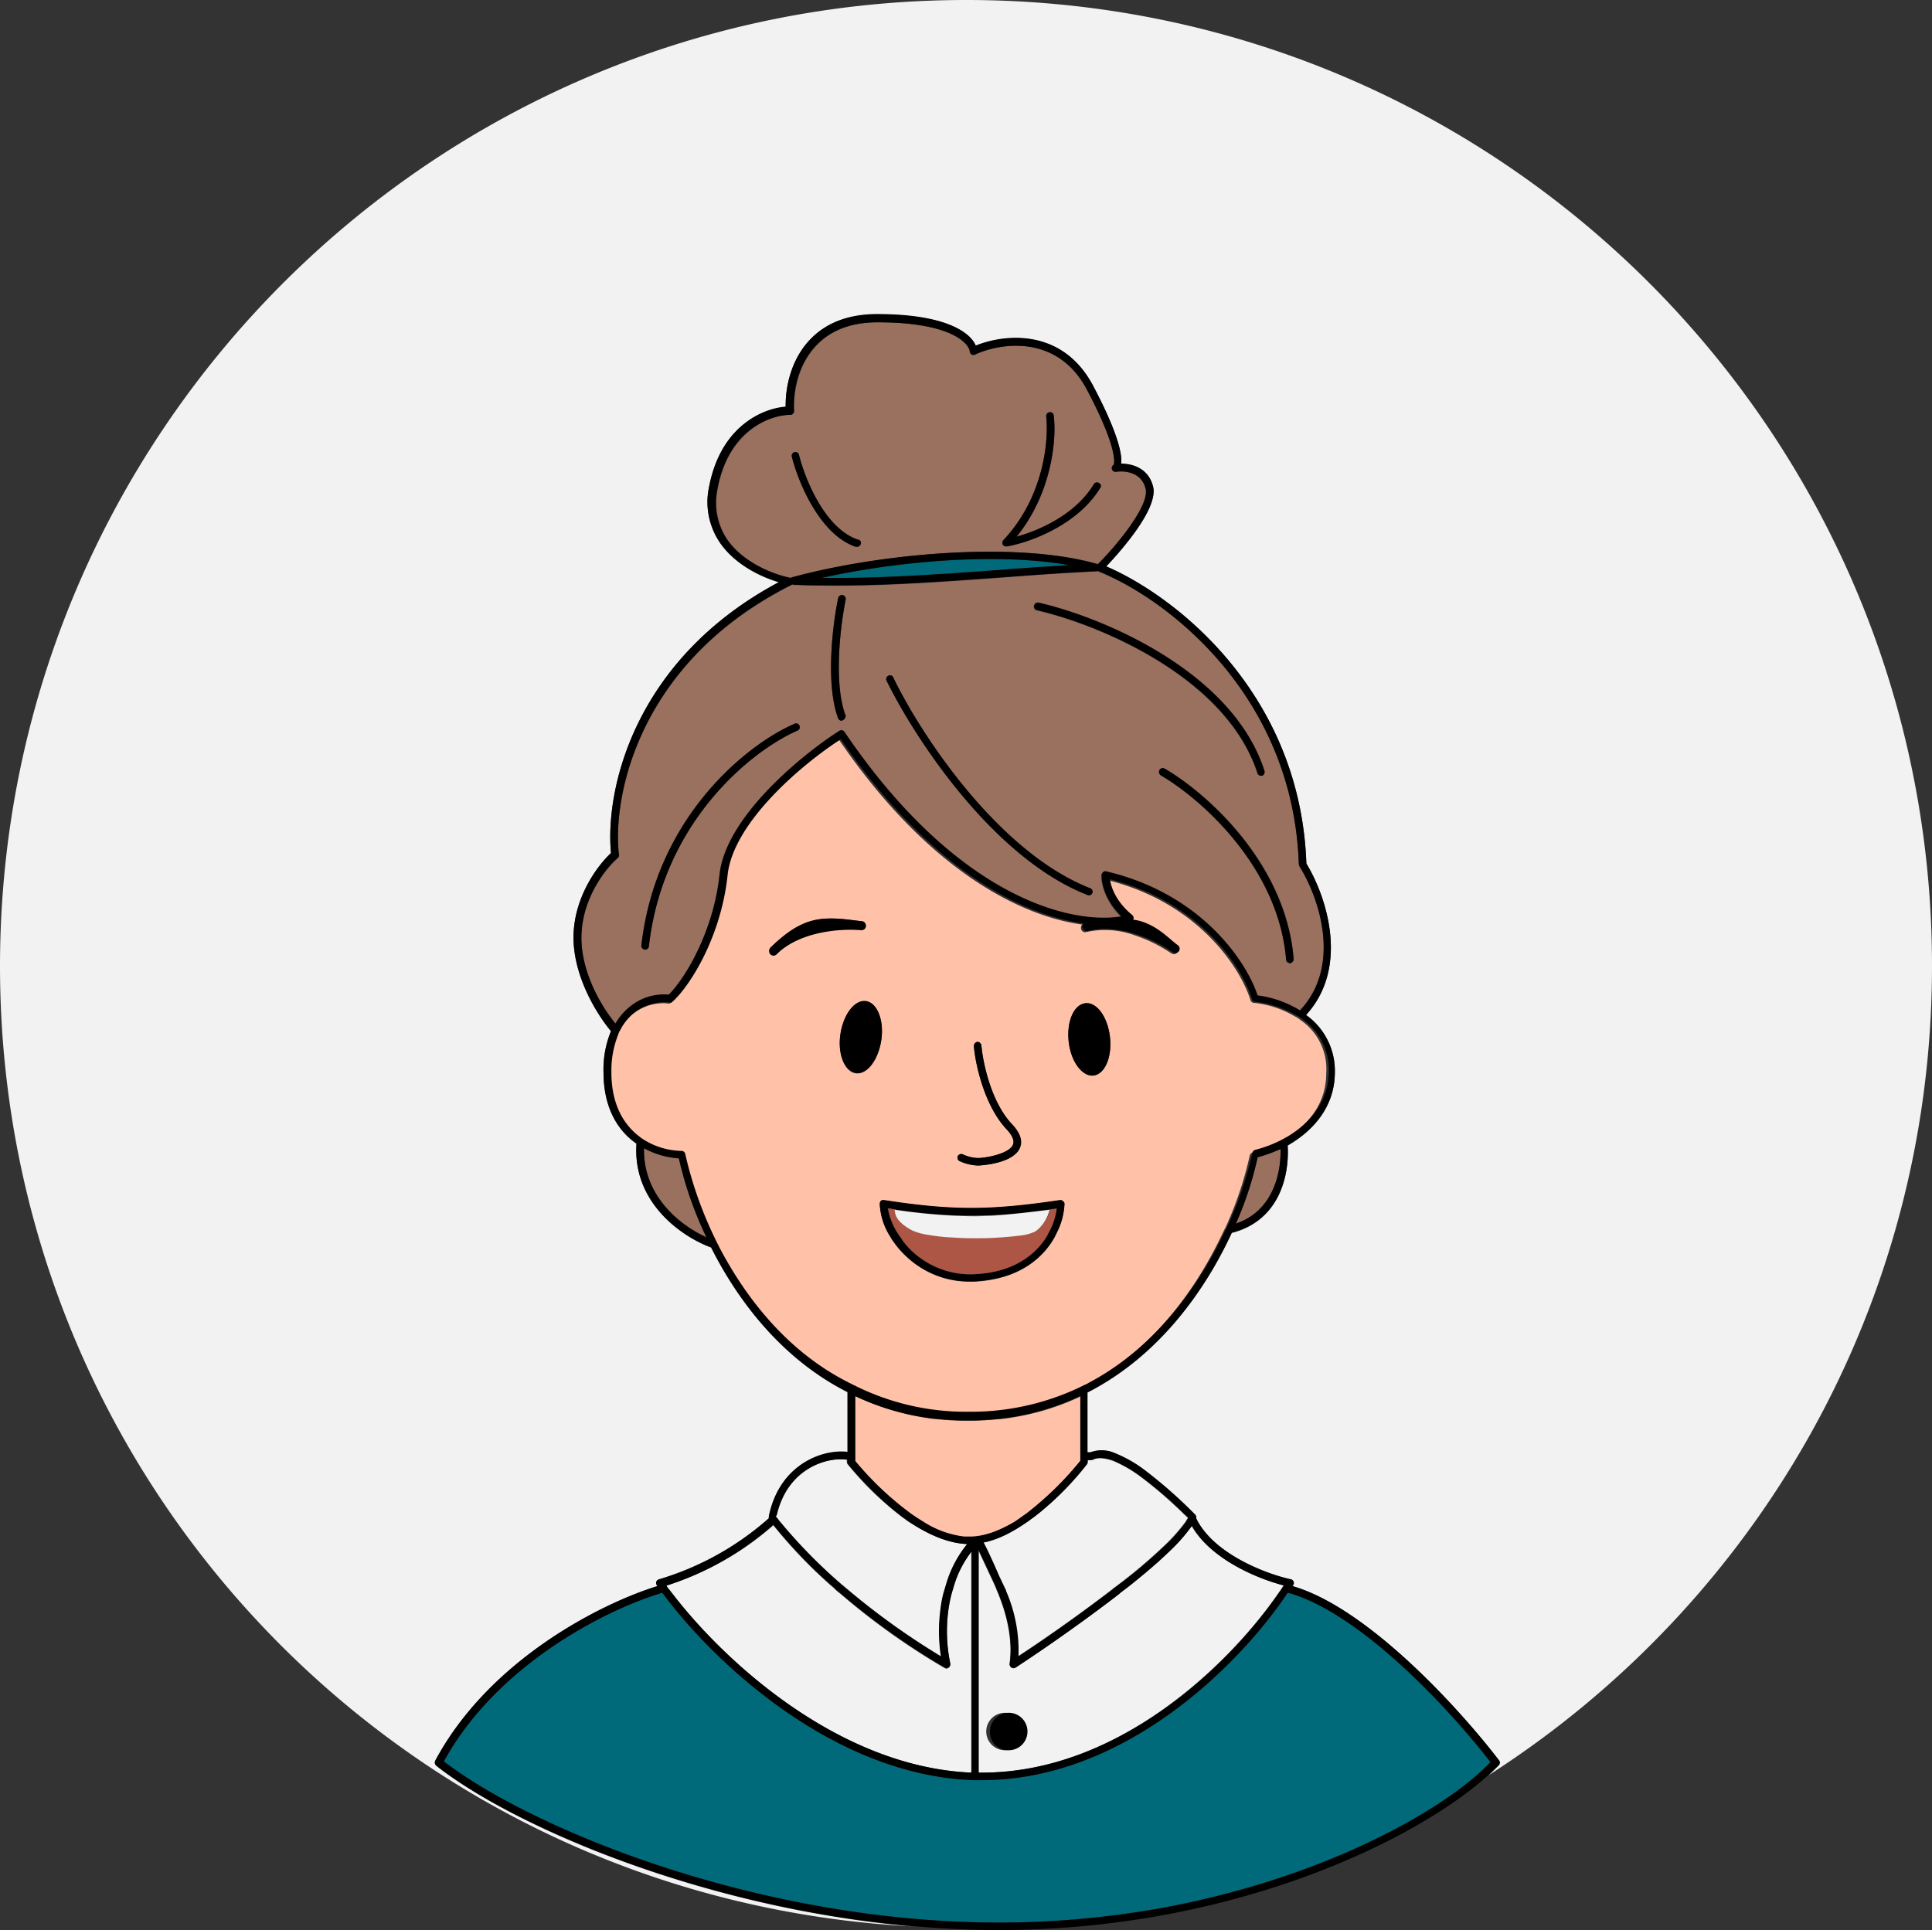 <svg xmlns="http://www.w3.org/2000/svg" viewBox="0 0 515.4 515"><rect x="0" y="0" width="515.4" height="515" fill="#333333" stroke="none"/><title>Asset 13</title><g id="Layer_2" data-name="Layer 2"><g id="Слой_1" data-name="Слой 1"><path d="M515.4,257.7c0,90.9-47.1,170.4-118.3,216,1-.9,1.9-1.8,2.7-2.6a1,1,0,0,0,.1-1.3c-10.4-13.6-35-40.7-55.1-46.5.1-.1.1-.2.2-.3a1,1,0,0,0,.1-.9,1.06,1.06,0,0,0-.7-.6c-6.9-1.5-20.8-6.9-25.3-16.3a1,1,0,0,0-.3-1,124.28,124.28,0,0,0-13.5-11.9,34.13,34.13,0,0,0-7.7-4.4,8.72,8.72,0,0,0-6.7-.3h-.8v-16c18.8-9.6,31.2-26.8,38.5-42.6,13-3.3,15.4-15.8,14.9-23.3,6.3-3.6,12.6-9.9,12.6-19.6a18.27,18.27,0,0,0-7.7-15.2c11.8-12.9,5.3-31.9.1-40.4-1.6-45.4-34.8-71.3-53.4-79.3,3.4-3.6,14-15.3,12.5-21.3-1.2-4.8-5.4-6.1-8.5-6.1.4-3.5-2.2-10.8-7.5-20.8-8.1-15.3-23.4-13.9-31.3-10.7-1.5-3.6-8.2-8.4-26.3-8.4-7.6,0-13.7,2.3-18,6.9-4.9,5.2-6.5,12.4-6.4,17.8-6.3.5-17.3,5.3-20.4,21.2a19.24,19.24,0,0,0,2.9,15.1c3.8,5.5,10.3,8.9,15.7,10.5-39,20.8-46.4,55.8-44.8,72.3-3.7,3.4-10,12-10,22.5s6.3,20.6,10,25a26.83,26.83,0,0,0-2,10.9c0,9.8,4,15.8,8.8,19.1-1.1,15.8,12.2,24.9,19.9,27.7,7.4,14.7,19.2,29.9,36.4,38.6v16c-6.3-.8-18.1,3-21,17.2v.5a77.37,77.37,0,0,1-29.3,16.3,1.06,1.06,0,0,0-.7.6,1,1,0,0,0,.1.9c.1.1.1.2.2.3-14.7,4.5-44.8,19.5-59.3,46.6a1.09,1.09,0,0,0,.3,1.3c20.3,16,70.5,37.8,126.6,42.8C107.4,506.6,0,395.2,0,257.7.1,115.4,115.5,0,257.8,0S515.4,115.4,515.4,257.7Z" fill="#f2f2f2"/><path d="M259.9,475h0Zm-4.7-150.7a77.93,77.93,0,0,0,11.8-.2A93.58,93.58,0,0,1,255.2,324.3Z" fill="#f2f2f2"/><path d="M288.1,372.5v17.2A85.66,85.66,0,0,1,273.4,404a17,17,0,0,0-1.4,1c-.5.3-1,.7-1.5,1-3.7,2.3-7.7,3.9-11.5,4h.1c3.8-.1,7.8-1.7,11.5-4,.5-.3,1-.7,1.5-1a17,17,0,0,0,1.4-1,82,82,0,0,0,14.7-14.3V372.4A.1.1,0,0,1,288.1,372.5Zm-59.9,0a64.74,64.74,0,0,0,20.7,6A70.27,70.27,0,0,1,228.2,372.5Z"/><path d="M397.8,470.2c-4.2,4.3-10.6,9.2-18.9,14.1-16.5,9.8-40.4,19.6-69.4,24.9h-.1a243.1,243.1,0,0,1-43,3.8c-64,0-124.6-25-148-43,14.5-26.4,44.3-40.9,58.3-45,13.3,18.1,45.5,48.8,83.1,50h2.1c38.6,0,69.4-31.6,81.6-50h.1C363.1,430.3,387.2,456.5,397.8,470.2Z" fill="#00697a"/><path d="M342.3,423c-7.2-1.9-19.4-7.1-24.4-15.8a46.56,46.56,0,0,1-6.3,7.1c-2.9,2.8-6.4,5.7-10.2,8.8a14.7,14.7,0,0,1-1.3,1,14.7,14.7,0,0,0-1.3,1l-.2.2c-9.7,7.5-20.6,15-27.7,19.7a1.08,1.08,0,0,1-1.1,0,1.23,1.23,0,0,1-.5-1c.9-6.4-.7-13-3-18.7,0-.1,0-.1-.1-.2-.1-.3-.3-.7-.4-1s-.3-.7-.4-1l-.2-.4-.3-.7-.2-.4c-1.4-3-3.6-7.7-3.7-7.9V473h.9c37,0,66.7-29.8,79.2-48,.2-.3.5-.7.7-1l.6-.9C342.4,423,342.4,423,342.3,423Zm-73.7,44a5,5,0,1,1,4.5-5A4.74,4.74,0,0,1,268.6,467Z" fill="#f2f2f2"/><path d="M259.1,414v59c-35.7-1.5-66.4-30.2-79.9-47.9-.3-.3-.5-.7-.8-1a6.07,6.07,0,0,1-.7-1A79.09,79.09,0,0,0,206.3,407a131.13,131.13,0,0,0,15.5,16.2,11,11,0,0,1,1.1,1,12.7,12.7,0,0,0,1.2,1A188.92,188.92,0,0,0,252,445.1a.9.9,0,0,0,1.1-.1,1,1,0,0,0,.4-1,42.16,42.16,0,0,1-.5-14.3,35.83,35.83,0,0,1,.9-4.5c.1-.3.2-.7.3-1s.2-.7.3-1A27.43,27.43,0,0,1,259.1,414Z" fill="#f2f2f2"/><path d="M258.1,412a30.51,30.51,0,0,0-5.7,11c-.1.3-.2.7-.3,1s-.2.7-.3,1a31,31,0,0,0-.8,4.2,44.89,44.89,0,0,0,.1,12.8,192.92,192.92,0,0,1-23.9-17c-.4-.3-.8-.7-1.2-1s-.8-.7-1.2-1a139.52,139.52,0,0,1-16.7-17c-.3-.3-.5-.7-.8-1-.1-.1-.2-.3-.3-.4s.1-.4.1-.6c3-12.4,13.6-15.3,18.8-14.5v.6a1.07,1.07,0,0,0,.2.6A87.48,87.48,0,0,0,239.6,404l1.3,1c.5.3.9.7,1.4,1C247.4,409.3,252.8,411.8,258.1,412Z" fill="#f2f2f2"/><path d="M316.9,405a8.79,8.79,0,0,0-.6,1,47.82,47.82,0,0,1-6.1,6.8A136.87,136.87,0,0,1,298.1,423c-.3.2-.5.4-.8.6a2.18,2.18,0,0,0-.5.4l-1.3,1c-8.4,6.4-17.4,12.7-24,17a39.92,39.92,0,0,0-3.1-17,1.42,1.42,0,0,1-.2-.6c-.1-.2-.1-.3-.2-.4l-1.7-3.6c-.1-.3-3-6.9-4.1-8.8,4.1-.8,8.1-3,11.8-5.6.5-.3.9-.7,1.4-1l1.3-1a80.76,80.76,0,0,0,13.1-13.3,1.42,1.42,0,0,0,.2-.6v-.5h1.1a.9.9,0,0,0,.5-.1c1.2-.6,3-.5,5.3.3a35.36,35.36,0,0,1,7.3,4.2,112.29,112.29,0,0,1,11.7,10.1C316.2,404.3,316.5,404.7,316.9,405Z" fill="#f2f2f2"/><path d="M288.2,372.5v17.3a85.66,85.66,0,0,1-14.7,14.3,17,17,0,0,0-1.4,1c-.5.3-1,.7-1.5,1-3.7,2.3-7.7,3.9-11.5,4h-1.9a26.25,26.25,0,0,1-10.7-3.9c-.5-.3-1.1-.7-1.6-1s-1-.7-1.5-1a84,84,0,0,1-15.2-14.3V372.6a70.27,70.27,0,0,0,20.7,6l3.3.3c.6,0,1.2.1,1.8.1,1.4.1,2.8.1,4.2.1s2.7,0,4.1-.1c.6,0,1.2-.1,1.8-.1l3.3-.3a67.32,67.32,0,0,0,20.7-5.9C288.1,372.5,288.2,372.5,288.2,372.5Z" fill="#ffc1a8"/><path d="M188.4,330.1c-7-3.2-16.9-11-16.6-23.8a22.52,22.52,0,0,0,9.3,2.7A98.52,98.52,0,0,0,188.4,330.1Z" fill="#9a705e"/><path d="M329.7,326.5a92.94,92.94,0,0,0,5.8-17.7,41.78,41.78,0,0,0,6.1-2.2C341.8,313.2,339.5,323.2,329.7,326.5Z" fill="#9a705e"/><path d="M267,324.2a77.72,77.72,0,0,1-11.8.2C259.1,324.5,262.9,324.4,267,324.2Z" fill="#9a705e"/><path d="M346.7,231.3c-.1-.1-.1-.3-.2-.5-1.5-45.7-35.6-71.2-53.5-78.3-.1,0-.1-.1-.2-.1a.37.37,0,0,1-.3.1c-8.7.4-17.5,1-26,1.7-14.2,1-28.7,2.1-43.3,2.1-3.8,0-7.6-.1-11.5-.2a.37.37,0,0,1-.3-.1.35.35,0,0,1-.2.1c-40.5,20.3-47.9,56-46.1,72a1.61,1.61,0,0,1-.3.9c-3.4,2.9-9.7,11.1-9.7,21.3,0,9.4,5.5,18.6,9,23a16,16,0,0,1,3.6-4.3,14.81,14.81,0,0,1,10.6-3.4c4.9-4.8,12.1-17.6,13.6-32.1,1.6-15.2,21.6-31.7,31.9-38.3a1,1,0,0,1,1.4.3c29.8,44,60.2,51.5,73.9,49.2-4.4-4.3-5.4-9.1-5.3-11.1a.84.84,0,0,1,.4-.7.78.78,0,0,1,.8-.2c25.3,5.9,37.3,23.8,40.4,33.1a28.57,28.57,0,0,1,11.3,4C358.2,257.5,351.7,239.2,346.7,231.3ZM212.6,195c-12,5.3-35.7,24.1-39.5,57.5a1,1,0,0,1-1,.9H172c-.5-.1-1-.6-.9-1.1,3.9-34.4,28.3-53.7,40.7-59.1a1,1,0,1,1,.8,1.8Zm12.2-2.8c-.1,0-.2.1-.3.1a1,1,0,0,1-.9-.6c-3.4-9.1-1.5-25,0-32.1a1,1,0,1,1,2,.4c-1.4,6.9-3.3,22.3,0,31A1.41,1.41,0,0,1,224.8,192.2Zm66.6,46.1a1,1,0,0,1-.9.6.76.76,0,0,1-.4-.1c-25.1-9.8-46-41.7-53.6-57.2a1,1,0,0,1,.5-1.3.92.92,0,0,1,1.3.5c7.4,15.3,28,46.6,52.5,56.2A1,1,0,0,1,291.4,238.3Zm-14.8-75.4a1,1,0,1,1,.4-2c17.1,3.9,51.7,18.4,60.2,44.8a1,1,0,0,1-.6,1.3h-.3a1,1,0,0,1-.9-.7C327.1,180.8,293.3,166.7,276.6,162.9ZM344.2,257a1.09,1.09,0,0,1-1.1-.9c-2-24.8-22.8-43-33.4-49.2a1.11,1.11,0,0,1-.4-1.4,1,1,0,0,1,1.4-.4c11,6.3,32.4,25.1,34.4,50.7C345.1,256.5,344.7,257,344.2,257ZM305.7,130.4c-1.1-4.4-5.7-4.8-7.9-4.5a1,1,0,0,1-1.1-.7.88.88,0,0,1,.5-1.2,3.55,3.55,0,0,0,.1-1c0-1.9-.9-7-7.3-19.1-7.9-14.7-22.9-12.5-29.8-9.3a1.39,1.39,0,0,1-.9,0,1,1,0,0,1-.5-.8c-.2-2.2-4.9-7.8-24.6-7.8q-10.65,0-16.5,6.3c-4.8,5.1-6.1,12.3-5.8,17.3a1.14,1.14,0,0,1-.3.8,1.08,1.08,0,0,1-.7.3c-5.4,0-16.5,4.1-19.4,19.6a17.65,17.65,0,0,0,2.5,13.6c4.1,6,11.8,9.3,17.1,10.3h.2c.1-.1.2-.1.4-.2,23.2-6.3,59.6-9.7,81.2-3.5a.35.35,0,0,1,.2.1C298.5,144.9,306.8,134.6,305.7,130.4Zm-76.1,14.8a1,1,0,0,1-1,.7h-.3c-9.6-3.2-15.4-17.3-17.1-24.2a1,1,0,0,1,1.9-.5c1.6,6.6,7,19.9,15.8,22.8A.86.86,0,0,1,229.6,145.2Zm63.9-15c-6.1,10-19,14.6-24.9,15.6h-.2a1.05,1.05,0,0,1-.9-.5,1.09,1.09,0,0,1,.2-1.2c10.8-11.5,12.1-26.6,11.4-33a1,1,0,0,1,.9-1.1.94.94,0,0,1,1.1.9c.8,6.3-.5,20.7-9.9,32.3,6.2-1.7,15.8-6,20.6-14a1,1,0,0,1,1.4-.3A.86.86,0,0,1,293.5,130.2Z" fill="#9a705e"/><path d="M347.1,272.3c-.3-.2-.5-.4-.8-.6a4.05,4.05,0,0,0-.9-.5,26.28,26.28,0,0,0-10.9-3.6,1,1,0,0,1-.9-.7c-2.6-8.5-13.8-25.9-37.9-32,.3,2.3,1.8,6.2,6,9.6a.91.91,0,0,1,.3,1c0,.1,0,.1-.1.2.9.2,1.8.4,2.6.6,4.4,1.4,7.1,4.6,9.3,6.2a1.15,1.15,0,0,1-1.3,1.9,39.46,39.46,0,0,0-9.7-4.8,23.16,23.16,0,0,0-13-.9,1.1,1.1,0,0,1-1.4-.8,1.31,1.31,0,0,1,.3-1.2c-16.1-2.2-40.8-14.1-64.8-49.2-10.3,6.7-28.7,22.2-30.2,36.3-1.7,16.2-9.8,29.2-14.6,33.7a1.4,1.4,0,0,1-.9.3,6.62,6.62,0,0,0-1.5-.1,13.37,13.37,0,0,0-8.1,3,13.91,13.91,0,0,0-3.5,4.4,9.29,9.29,0,0,0-.5,1,3.58,3.58,0,0,0-.4,1.1,25.72,25.72,0,0,0-1.5,9.2c0,8.3,3.1,13.6,7,16.8a5.5,5.5,0,0,0,.9.7l.9.6a18.73,18.73,0,0,0,9.9,2.9,1,1,0,0,1,1,.8,98.09,98.09,0,0,0,8.2,23.1c.2.3.3.7.5,1s.3.7.5,1c7.1,13.8,18.2,27.8,34.1,36.3a4.67,4.67,0,0,0,1,.5c.3.2.7.3,1,.5a70,70,0,0,0,60,.1c.3-.2.7-.3,1-.5s.7-.3,1-.5c17.4-9.2,29.1-25.2,36.2-40.1.2-.3.3-.7.5-1a9.29,9.29,0,0,1,.5-1,95.21,95.21,0,0,0,6.5-19.3,1.09,1.09,0,0,1,.8-.8,27.17,27.17,0,0,0,6.9-2.6c.3-.2.6-.3.9-.5s.6-.3.9-.5c5.6-3.4,10.9-9,10.9-17.5A15.79,15.79,0,0,0,347.1,272.3Zm-91.6,36.2a1.06,1.06,0,0,1,1.3-.5,10.44,10.44,0,0,0,4,1c2.2,0,8.3-1.1,9.4-3.5.5-1.1-.1-2.5-1.7-4.2-5.9-6.3-8.3-17.3-8.7-22.2a1.17,1.17,0,0,1,.9-1.1,1.09,1.09,0,0,1,1.1.9c.4,4.7,2.6,15.1,8.1,21,2.2,2.3,2.9,4.5,2.1,6.4-1.9,4.4-11.1,4.7-11.2,4.7a12.9,12.9,0,0,1-4.9-1.2A1.13,1.13,0,0,1,255.5,308.5Zm-48.3-53.9a1.15,1.15,0,0,1-1.7,0,1.35,1.35,0,0,1,0-1.7c3.6-3.5,7.3-6.4,11.9-7.4s9.9.1,12.5.3a1.16,1.16,0,1,1-.3,2.3,39.5,39.5,0,0,0-10.8.7C214.7,249.8,210.3,251.5,207.2,254.6Zm21.1,31.8c-3-.4-4.9-5.1-4.1-10.4s3.8-9.2,6.8-8.8,4.9,5.1,4.1,10.4S231.3,286.8,228.3,286.4Zm53.9,42c-.2.3-.3.7-.5,1s-.3.7-.5,1c-3.1,5.4-9.2,10.6-19.9,11.5a19.27,19.27,0,0,1-2.4.1,24.56,24.56,0,0,1-16.9-6.5,23.81,23.81,0,0,1-3.4-3.8c-.2-.3-.5-.7-.7-1s-.4-.7-.6-1a17.45,17.45,0,0,1-2.6-8.4,1.14,1.14,0,0,1,.3-.8.78.78,0,0,1,.8-.2c18.2,2.8,28.3,2.8,47,0a.83.83,0,0,1,.8.3,1.14,1.14,0,0,1,.3.8A17.3,17.3,0,0,1,282.2,328.4Zm9.5-41.4c-3,.3-6-3.7-6.6-9s1.3-9.9,4.4-10.3,6,3.7,6.6,9S294.8,286.6,291.7,287Z" fill="#ffc1a8"/><path d="M255.2,324.3a77.93,77.93,0,0,0,11.8-.2A93.58,93.58,0,0,1,255.2,324.3Z" fill="#ffc1a8"/><path d="M268.6,467a5,5,0,1,0-4.5-5A4.74,4.74,0,0,0,268.6,467Z"/><path d="M345.1,255.9a1.17,1.17,0,0,1-.9,1.1h-.1a1.06,1.06,0,0,1-1-.9c-2-24.8-22.8-43-33.4-49.2a1.11,1.11,0,0,1-.4-1.4,1,1,0,0,1,1.4-.4C321.7,211.5,343,230.3,345.1,255.9Z"/><path d="M224.8,192.2c-.1,0-.2.1-.3.1a1,1,0,0,1-.9-.6c-3.4-9.1-1.5-25,0-32.1a1,1,0,1,1,2,.4c-1.4,6.9-3.3,22.3,0,31A1.41,1.41,0,0,1,224.8,192.2Z"/><path d="M291.4,238.3a1,1,0,0,1-.9.6.76.76,0,0,1-.4-.1c-25.1-9.8-46-41.7-53.6-57.2a1,1,0,0,1,.5-1.3.92.92,0,0,1,1.3.5c7.4,15.3,28,46.6,52.5,56.2A1,1,0,0,1,291.4,238.3Z"/><path d="M336.7,207h-.3a1,1,0,0,1-.9-.7c-8.3-25.6-42.1-39.6-58.8-43.5a1,1,0,1,1,.4-2c17.1,3.9,51.7,18.4,60.2,44.8A1.07,1.07,0,0,1,336.7,207Z"/><path d="M293.5,130.2c-6.1,10-19,14.6-24.9,15.6h-.2a1.05,1.05,0,0,1-.9-.5,1.09,1.09,0,0,1,.2-1.2c10.8-11.5,12.1-26.6,11.4-33a1,1,0,0,1,.9-1.1.94.94,0,0,1,1.1.9c.8,6.3-.5,20.7-9.9,32.3,6.2-1.7,15.8-6,20.6-14a1,1,0,0,1,1.4-.3A.86.86,0,0,1,293.5,130.2Z"/><path d="M229.6,145.2a1,1,0,0,1-1,.7h-.3c-9.6-3.2-15.4-17.3-17.1-24.2a1,1,0,0,1,1.9-.5c1.6,6.6,7,19.9,15.8,22.8A.86.86,0,0,1,229.6,145.2Z"/><path d="M212.6,195c-12,5.3-35.7,24.1-39.5,57.5a1,1,0,0,1-1,.9H172c-.5-.1-1-.6-.9-1.1,3.9-34.4,28.3-53.7,40.7-59.1a1,1,0,1,1,.8,1.8Z"/><path d="M255.2,324.3a77.93,77.93,0,0,0,11.8-.2A93.58,93.58,0,0,1,255.2,324.3Z" fill="#ae5646"/><path d="M283.6,320.5a1.14,1.14,0,0,0-.8-.3c-18.8,2.8-28.8,2.8-47,0a1.08,1.08,0,0,0-.8.2,1.14,1.14,0,0,0-.3.8,17.45,17.45,0,0,0,2.6,8.4c.2.3.4.7.6,1a6.07,6.07,0,0,0,.7,1,23.81,23.81,0,0,0,3.4,3.8,24.11,24.11,0,0,0,16.9,6.5,19.27,19.27,0,0,0,2.4-.1c10.7-.9,16.8-6.1,19.9-11.5a4.67,4.67,0,0,0,.5-1c.2-.3.3-.7.5-1a19.49,19.49,0,0,0,1.8-7.1C284,321,283.9,320.8,283.6,320.5Zm-3.7,8a4.67,4.67,0,0,0-.5,1c-.2.3-.4.7-.6,1-3,4.5-8.5,8.7-17.6,9.4a22.73,22.73,0,0,1-17.8-5.9,17.94,17.94,0,0,1-2.3-2.5,6.07,6.07,0,0,1-.7-1c-.2-.3-.5-.7-.7-1a17.76,17.76,0,0,1-2.9-7.1l1.9.3a150.71,150.71,0,0,0,16.4,1.6h.2a117.13,117.13,0,0,0,11.8-.2c4-.3,8.2-.7,12.9-1.4l1.9-.3A21.62,21.62,0,0,1,279.9,328.5Z"/><path d="M281.9,322.5a17.27,17.27,0,0,1-1.9,6,4.67,4.67,0,0,0-.5,1c-.2.3-.4.7-.6,1-3,4.5-8.5,8.7-17.6,9.4a22.73,22.73,0,0,1-17.8-5.9,17.94,17.94,0,0,1-2.3-2.5,6.07,6.07,0,0,1-.7-1c-.2-.3-.5-.7-.7-1a17.76,17.76,0,0,1-2.9-7.1l1.9.3c0,1.8,1.1,3.6,4.6,5.5a15.08,15.08,0,0,0,3.7,1.1,58,58,0,0,0,6.8.8h.1a96.72,96.72,0,0,0,18.2-.5,16.49,16.49,0,0,0,4.1-1.1,1.38,1.38,0,0,0,.4-.3c1.8-1.6,3.2-3.7,3.4-5.5A14.05,14.05,0,0,0,281.9,322.5Z" fill="#ae5646"/><path d="M280,322.8a10.19,10.19,0,0,1-3.4,5.5c-.1.1-.3.2-.4.3a13,13,0,0,1-4.1,1.1,96.72,96.72,0,0,1-18.2.5h-.1a55.48,55.48,0,0,1-6.8-.8,15.08,15.08,0,0,1-3.7-1.1c-3.5-1.9-4.6-3.7-4.6-5.5a150.71,150.71,0,0,0,16.4,1.6h.2a77.93,77.93,0,0,0,11.8-.2C271,323.9,275.2,323.4,280,322.8Z" fill="#f2f2f2"/><path d="M291.7,287c-3,.3-6-3.7-6.6-9s1.3-9.9,4.4-10.3,6,3.7,6.6,9S294.8,286.6,291.7,287Z"/><path d="M235.1,277.5c-.8,5.3-3.8,9.3-6.8,8.8s-4.9-5.1-4.1-10.4,3.8-9.2,6.8-8.8S235.9,272.2,235.1,277.5Z"/><path d="M231,247.2a1.15,1.15,0,0,1-1.3,1,39.5,39.5,0,0,0-10.8.7c-4.3.9-8.6,2.6-11.7,5.7a1.15,1.15,0,0,1-1.7,0,1.35,1.35,0,0,1,0-1.7c3.6-3.5,7.3-6.4,11.9-7.4s9.9.1,12.5.3A1.24,1.24,0,0,1,231,247.2Z" fill-rule="evenodd"/><path d="M272.1,306.3c-1.9,4.4-11.1,4.7-11.2,4.7a12.9,12.9,0,0,1-4.9-1.2,1,1,0,0,1-.5-1.3,1.06,1.06,0,0,1,1.3-.5,10.44,10.44,0,0,0,4,1c2.2,0,8.3-1.1,9.4-3.5.5-1.1-.1-2.5-1.7-4.2-5.9-6.3-8.3-17.3-8.7-22.2a1.17,1.17,0,0,1,.9-1.1,1.09,1.09,0,0,1,1.1.9c.4,4.7,2.6,15.1,8.1,21C272.2,302.3,272.9,304.4,272.1,306.3Z"/><path d="M285.2,150.8c-6.3.4-12.7.8-18.8,1.3-15.4,1.1-31.3,2.3-47.2,2.1C239.4,149.7,266.1,147.4,285.2,150.8Z" fill="#00697a"/><path d="M399.9,469.7c-10.4-13.6-35-40.7-55.1-46.5.1-.1.1-.2.2-.3a1,1,0,0,0,.1-.9,1.06,1.06,0,0,0-.7-.6c-6.9-1.5-20.8-6.9-25.3-16.3a1,1,0,0,0-.3-1,124.28,124.28,0,0,0-13.5-11.9,34.13,34.13,0,0,0-7.7-4.4,8.72,8.72,0,0,0-6.7-.3h-.8v-16c18.8-9.6,31.2-26.8,38.5-42.6,13-3.3,15.4-15.8,14.9-23.3,6.3-3.6,12.6-9.9,12.6-19.6a18.27,18.27,0,0,0-7.7-15.2c11.8-12.9,5.3-31.9.1-40.4-1.6-45.4-34.8-71.3-53.4-79.3,3.4-3.6,14-15.3,12.5-21.3-1.2-4.8-5.4-6.1-8.5-6.1.4-3.5-2.2-10.8-7.5-20.8-8.1-15.3-23.4-13.9-31.3-10.7-1.5-3.6-8.2-8.4-26.3-8.4-7.6,0-13.7,2.3-18,6.9-4.9,5.2-6.5,12.4-6.4,17.8-6.3.5-17.3,5.3-20.4,21.2a19.24,19.24,0,0,0,2.9,15.1c3.8,5.5,10.3,8.9,15.7,10.5-39,20.8-46.4,55.8-44.8,72.3-3.7,3.4-10,12-10,22.5s6.3,20.6,10,25a26.83,26.83,0,0,0-2,10.9c0,9.8,4,15.8,8.8,19.1-1.1,15.8,12.2,24.9,19.9,27.7,7.4,14.7,19.2,29.9,36.4,38.6v16c-6.3-.8-18.1,3-21,17.2v.5a77.37,77.37,0,0,1-29.3,16.3,1.06,1.06,0,0,0-.7.6,1,1,0,0,0,.1.9c.1.1.1.2.2.3-14.7,4.5-44.8,19.5-59.3,46.6a1.09,1.09,0,0,0,.3,1.3c20.3,16,70.5,37.8,126.6,42.8,7.7.7,15.4,1.1,23.3,1.1,63.3,0,112.1-24.4,130.8-41.4,1-.9,1.9-1.8,2.7-2.6A.94.94,0,0,0,399.9,469.7ZM342.3,423c.1,0,.2,0,.2.1l-.6.9a6.07,6.07,0,0,1-.7,1c-12.4,18.2-42.2,48-79.2,48h-.9V413.6c.1.2,2.3,4.9,3.7,7.9l.2.4.3.7.2.4c.1.3.3.7.4,1a4.18,4.18,0,0,1,.4,1c0,.1.1.1.1.2,2.3,5.7,3.9,12.3,3,18.7a.88.88,0,0,0,.5,1,1.08,1.08,0,0,0,1.1,0c7.1-4.6,18-12.2,27.7-19.7l.2-.2,1.3-1a14.7,14.7,0,0,1,1.3-1c3.8-3,7.3-6,10.2-8.8a46.56,46.56,0,0,0,6.3-7.1C322.9,415.9,335,421.1,342.3,423Zm-83.2-13h-1.9a25.74,25.74,0,0,1-10.8-3.9c-.5-.3-1.1-.7-1.6-1s-1-.7-1.5-1a84,84,0,0,1-15.2-14.3V372.5h.1a65.78,65.78,0,0,0,19.3,5.8c.5.1,1,.1,1.4.2l3.3.3c.6,0,1.2.1,1.8.1,1.4.1,2.8.1,4.2.1s2.7,0,4.1-.1c.6,0,1.2-.1,1.8-.1l3.3-.3c.5-.1,1-.1,1.4-.2a66.7,66.7,0,0,0,19.3-5.8v.1a.1.1,0,0,0,.1-.1v17.3a85.66,85.66,0,0,1-14.7,14.3,17,17,0,0,0-1.4,1c-.5.3-1,.7-1.5,1C266.8,408.3,262.9,409.9,259.1,410Zm32.1-20.5a.9.9,0,0,0,.5-.1c1.2-.6,3-.5,5.3.3a35.36,35.36,0,0,1,7.3,4.2A112.29,112.29,0,0,1,316,404a9.43,9.43,0,0,1,1,1h.1a8.79,8.79,0,0,0-.6,1,47.82,47.82,0,0,1-6.1,6.8A136.87,136.87,0,0,1,298.3,423c-.3.2-.5.4-.8.6a2.18,2.18,0,0,0-.5.4l-1.3,1c-8.4,6.4-17.4,12.7-24,17a39.92,39.92,0,0,0-3.1-17,1.42,1.42,0,0,1-.2-.6c-.1-.2-.1-.3-.2-.4l-1.7-3.6c-.1-.3-3-6.9-4.1-8.8,4.1-.8,8.1-3,11.8-5.6.5-.3.9-.7,1.4-1l1.3-1A80.76,80.76,0,0,0,290,390.7a1.42,1.42,0,0,0,.2-.6v-.5h1Zm38.5-63a92.94,92.94,0,0,0,5.8-17.7,41.78,41.78,0,0,0,6.1-2.2C341.8,313.2,339.5,323.2,329.7,326.5ZM193.9,143.9a17.57,17.57,0,0,1-2.5-13.6c2.9-15.5,14-19.6,19.4-19.6a.91.91,0,0,0,.7-.3,1.14,1.14,0,0,0,.3-.8c-.3-5,1-12.2,5.8-17.3,3.9-4.2,9.5-6.3,16.5-6.3,19.7,0,24.4,5.7,24.6,7.8a1,1,0,0,0,.5.8.75.75,0,0,0,.9,0c6.9-3.2,22-5.4,29.8,9.3,6.4,12.1,7.3,17.2,7.3,19.1a3.55,3.55,0,0,1-.1,1,1.15,1.15,0,0,0-.5,1.2,1.08,1.08,0,0,0,1.1.7c2.3-.4,6.8,0,7.9,4.5,1.1,4.3-7.2,14.6-12.8,20.2a.35.35,0,0,1-.2-.1c-21.6-6.2-58-2.8-81.2,3.5a.76.76,0,0,0-.4.2h-.2C205.6,153.1,198,149.8,193.9,143.9Zm91.3,6.9c-6.3.4-12.7.8-18.8,1.3-15.4,1.1-31.3,2.3-47.2,2.1C239.4,149.7,266.1,147.4,285.2,150.8ZM155.1,250.2c0-10.2,6.3-18.4,9.7-21.3a.76.76,0,0,0,.3-.9c-1.8-16,5.6-51.7,46.1-72,.1,0,.1-.1.2-.1s.2.1.3.1c3.8.2,7.6.2,11.5.2,14.6,0,29.1-1.1,43.3-2.1,8.5-.6,17.3-1.3,26-1.7a.37.37,0,0,0,.3-.1c.1.1.1.1.2.1,17.8,7.1,52,32.6,53.5,78.3,0,.2.1.3.2.5,5,8,11.5,26.3.1,38.4a28.57,28.57,0,0,0-11.3-4c-3.1-9.3-15.2-27.2-40.4-33.1a.78.78,0,0,0-.8.2,1,1,0,0,0-.4.7c-.1,2.1.9,6.8,5.3,11.1-13.7,2.3-44.1-5.2-73.9-49.2a1,1,0,0,0-1.4-.3c-10.3,6.6-30.3,23.1-31.9,38.3-1.5,14.4-8.7,27.2-13.6,32.1a14.25,14.25,0,0,0-10.6,3.4,16,16,0,0,0-3.6,4.3C160.6,268.8,155.1,259.7,155.1,250.2Zm16.7,56.2a22.52,22.52,0,0,0,9.3,2.7,99.34,99.34,0,0,0,7.4,21.1C181.4,327,171.5,319.1,171.8,306.4ZM192,333c-.2-.3-.3-.7-.5-1a9.29,9.29,0,0,1-.5-1,104.57,104.57,0,0,1-8.2-23.1,1,1,0,0,0-1-.8,19.69,19.69,0,0,1-9.9-2.9l-.9-.6c-.3-.2-.6-.5-.9-.7-3.9-3.2-7-8.4-7-16.8a25.72,25.72,0,0,1,1.5-9.2c.1-.4.3-.7.4-1.1a4.67,4.67,0,0,1,.5-1,13.91,13.91,0,0,1,3.5-4.4,13.37,13.37,0,0,1,8.1-3,7.57,7.57,0,0,1,1.5.1.86.86,0,0,0,.9-.3c4.8-4.4,12.9-17.5,14.6-33.7,1.5-14.1,19.9-29.6,30.2-36.3,24,35.1,48.7,47,64.8,49.2a1.05,1.05,0,0,0-.3,1.2,1.14,1.14,0,0,0,1.4.8c4.2-1.1,8.9-.4,13,.9a39.46,39.46,0,0,1,9.7,4.8,1.15,1.15,0,1,0,1.3-1.9c-2.1-1.5-4.9-4.7-9.3-6.2a11,11,0,0,0-2.6-.6c0-.1.1-.1.1-.2a1.11,1.11,0,0,0-.3-1c-4.2-3.4-5.7-7.3-6-9.6,24.1,6.1,35.3,23.5,37.9,32a1,1,0,0,0,.9.7,28.35,28.35,0,0,1,10.9,3.6c.3.2.6.3.9.5a5.55,5.55,0,0,1,.8.6,16.47,16.47,0,0,1,7,13.7c0,8.5-5.3,14.1-10.9,17.5-.3.2-.6.3-.9.5s-.6.3-.9.5a33.6,33.6,0,0,1-6.9,2.6,1.09,1.09,0,0,0-.8.8,97.3,97.3,0,0,1-6.5,19.3c-.2.3-.3.7-.5,1s-.3.7-.5,1c-7.1,14.9-18.8,30.9-36.2,40.1a4.67,4.67,0,0,1-1,.5c-.3.2-.7.3-1,.5a67.64,67.64,0,0,1-30,6.7,66.32,66.32,0,0,1-30-6.8c-.3-.2-.7-.3-1-.5s-.7-.3-1-.5C210.3,360.8,199.2,346.7,192,333Zm15.3,71c3-12.4,13.6-15.3,18.8-14.5v.6a1.07,1.07,0,0,0,.2.6A87.48,87.48,0,0,0,239.8,404l1.3,1c.5.3.9.7,1.4,1,4.8,3.3,10.2,5.8,15.5,6a30.51,30.51,0,0,0-5.7,11c-.1.3-.2.7-.3,1s-.2.7-.3,1a31,31,0,0,0-.8,4.2A44.89,44.89,0,0,0,251,442a192.92,192.92,0,0,1-23.9-17c-.4-.3-.8-.7-1.2-1s-.8-.7-1.2-1A139.52,139.52,0,0,1,208,406c-.3-.3-.5-.7-.8-1-.1-.1-.2-.3-.3-.4A.72.72,0,0,0,207.3,404Zm-1,2.8A131.13,131.13,0,0,0,221.8,423a11,11,0,0,1,1.1,1,12.7,12.7,0,0,0,1.2,1A188.92,188.92,0,0,0,252,444.9a.9.9,0,0,0,1.1-.1,1,1,0,0,0,.4-1,42.16,42.16,0,0,1-.5-14.3,35.83,35.83,0,0,1,.9-4.5c.1-.3.2-.7.3-1s.2-.7.3-1a28.79,28.79,0,0,1,4.7-9v59c-35.7-1.5-66.4-30.2-79.9-47.9-.3-.3-.5-.7-.8-1a6.07,6.07,0,0,1-.7-1A79.24,79.24,0,0,0,206.3,406.8Zm172.6,77.5c-16.5,9.8-40.4,19.6-69.4,24.9h-.1a243.1,243.1,0,0,1-43,3.8c-64,0-124.6-25-148-43,14.5-26.4,44.3-40.9,58.3-45,13.3,18.1,45.5,48.8,83.1,50h2.1c38.6,0,69.4-31.6,81.6-50h.1c19.3,5.3,43.5,31.5,54,45.2C393.5,474.5,387.2,479.4,378.9,484.3Z"/></g></g></svg>